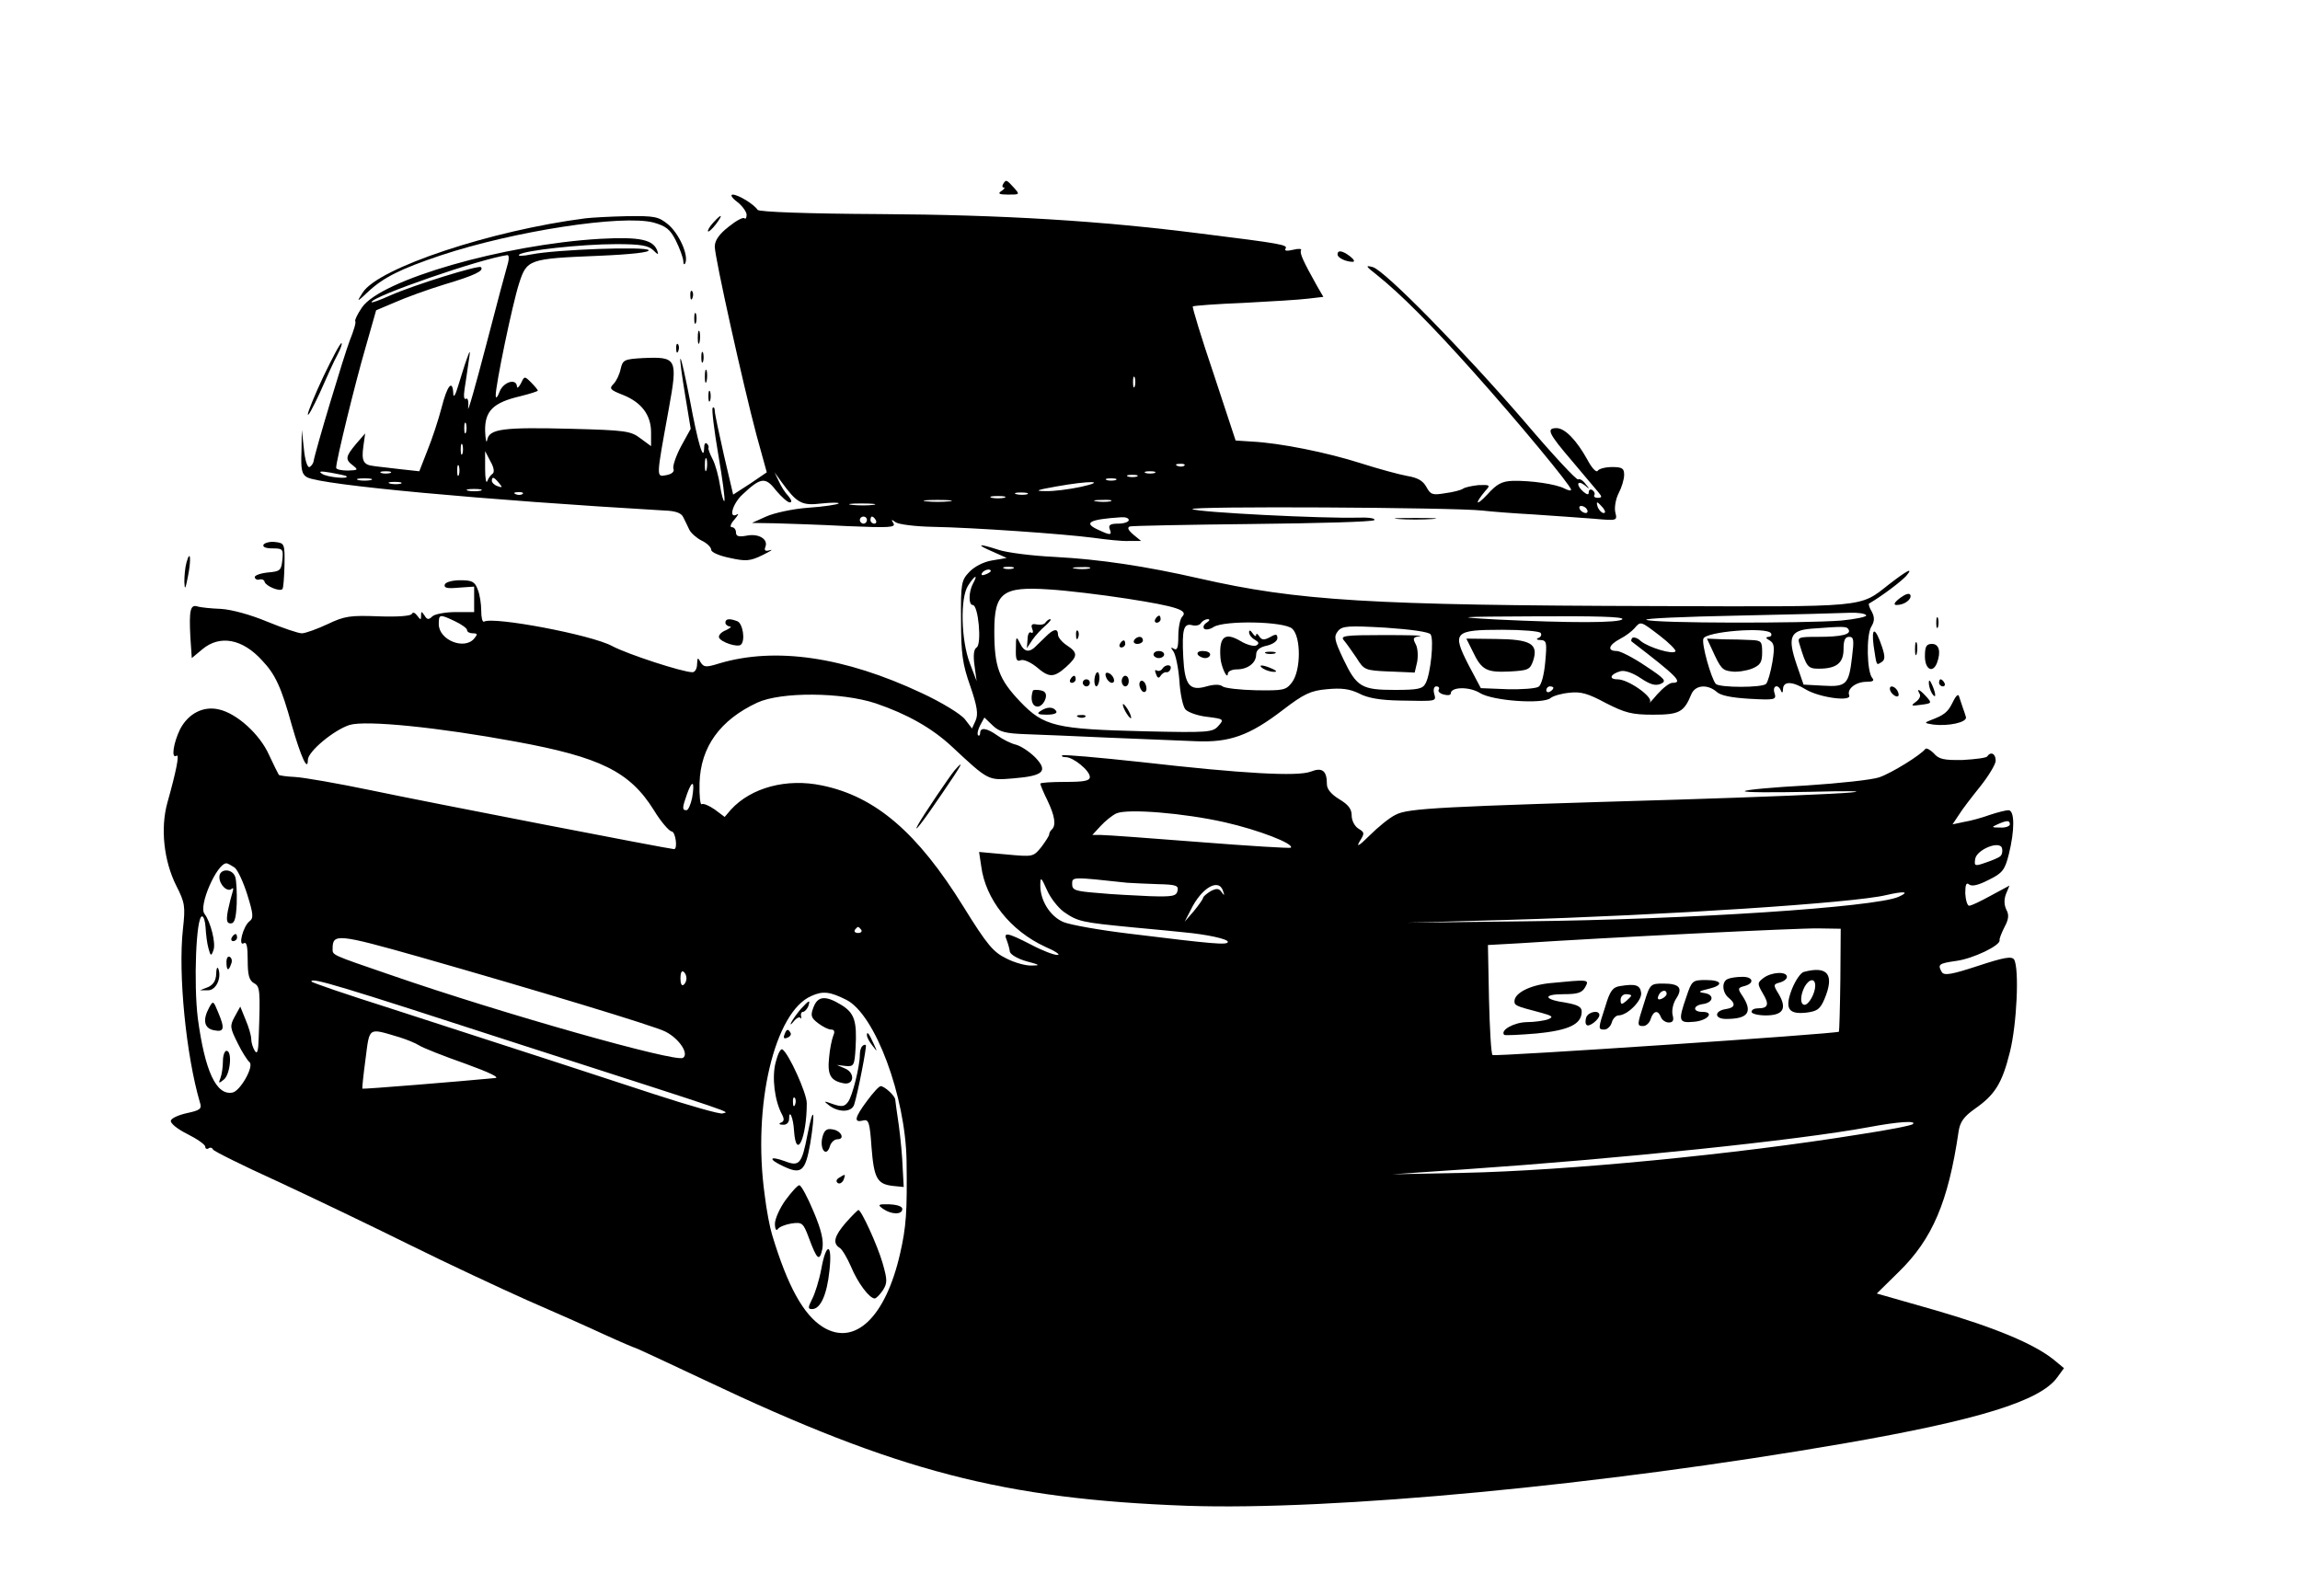 <?xml version="1.0" standalone="no"?>
<!DOCTYPE svg PUBLIC "-//W3C//DTD SVG 20010904//EN"
 "http://www.w3.org/TR/2001/REC-SVG-20010904/DTD/svg10.dtd">
<svg version="1.0" xmlns="http://www.w3.org/2000/svg"
 width="650pt" height="451pt" viewBox="0 0 650 451"
 preserveAspectRatio="xMidYMid meet">

<g transform="translate(0,451) scale(0.1,-0.1)"
fill="#000000" stroke="none">
<path d="M2835 3990 c-3 -5 -3 -10 2 -10 4 0 1 -5 -7 -10 -11 -7 -7 -10 19
-10 33 0 34 0 16 20 -21 23 -22 23 -30 10z"/>
<path d="M2084 3939 c14 -11 26 -28 26 -36 0 -9 -3 -13 -6 -10 -4 4 -24 -7
-45 -24 -27 -21 -39 -39 -39 -56 0 -30 80 -390 118 -533 l29 -105 -47 -32 -48
-31 -26 111 c-14 62 -26 118 -26 126 0 8 -3 12 -6 8 -3 -3 4 -62 16 -132 12
-70 20 -129 17 -131 -2 -3 -8 17 -12 43 -4 26 -13 60 -21 75 -8 15 -13 30 -12
32 2 2 0 8 -4 12 -5 4 -8 -1 -8 -12 -1 -43 -18 15 -40 134 -13 67 -25 121 -27
118 -2 -2 4 -47 13 -101 l16 -97 -27 -49 c-15 -28 -24 -56 -22 -63 4 -9 -4
-16 -20 -19 -29 -5 -29 -11 7 187 26 143 23 148 -72 144 -54 -3 -58 -5 -64
-31 -3 -15 -12 -34 -20 -42 -13 -13 -10 -17 26 -31 53 -21 80 -57 80 -106 l0
-39 -30 22 c-27 21 -44 23 -194 27 -194 5 -233 0 -239 -31 -2 -12 -5 -1 -6 25
-1 56 22 80 99 98 28 7 50 14 50 16 0 2 -9 13 -19 23 -19 19 -19 18 -29 -3 -6
-11 -11 -15 -11 -8 -2 24 -39 12 -49 -15 -6 -16 -11 -21 -11 -11 -1 27 47 258
66 317 22 68 27 70 225 78 94 4 145 10 141 16 -7 11 -260 2 -331 -12 -24 -5
-40 -5 -35 -1 12 12 176 30 275 30 69 0 90 -4 104 -17 13 -13 16 -14 12 -3
-11 33 -49 41 -162 35 -273 -16 -620 -116 -673 -194 -13 -19 -21 -36 -19 -39
3 -2 -4 -26 -15 -53 -17 -44 -99 -317 -103 -344 -1 -5 -6 -12 -11 -15 -6 -3
-13 19 -16 50 l-6 55 -1 -62 c-2 -50 1 -64 16 -72 41 -22 498 -64 1011 -94 30
-1 47 -7 52 -19 5 -10 13 -26 17 -35 5 -10 21 -24 35 -31 15 -7 27 -19 27 -26
0 -7 23 -17 53 -23 45 -10 57 -9 92 8 22 11 32 17 21 14 -13 -4 -17 -1 -13 9
9 22 -19 39 -53 32 -22 -4 -30 -2 -30 9 0 8 -5 15 -12 15 -6 0 -3 10 8 22 10
12 13 18 7 14 -25 -14 -13 30 15 56 52 49 65 51 95 12 16 -19 33 -34 39 -34 7
0 5 7 -4 18 -9 9 -21 28 -27 42 l-12 25 18 -25 c45 -62 58 -70 115 -63 29 3
51 3 48 0 -3 -3 -41 -9 -85 -12 -44 -3 -98 -15 -120 -25 l-40 -18 66 -1 c36
-1 128 -4 204 -8 118 -5 137 -4 130 8 -7 11 -6 12 6 3 8 -6 55 -12 104 -13
115 -2 371 -20 455 -31 36 -5 81 -10 100 -9 l35 0 -22 18 c-15 13 -18 20 -10
23 6 2 163 5 347 7 184 2 339 6 344 11 4 5 -16 8 -45 7 -100 -3 -454 15 -469
24 -15 9 737 5 819 -4 25 -3 90 -8 145 -11 56 -4 132 -9 169 -12 68 -6 68 -6
62 18 -3 13 1 37 9 53 9 17 16 40 16 53 0 18 -5 22 -34 22 -19 0 -38 -5 -41
-11 -4 -5 -17 9 -29 32 -30 54 -63 89 -87 89 -30 0 -23 -15 43 -92 34 -40 67
-80 75 -89 11 -13 11 -16 -2 -16 -8 0 -12 4 -9 8 2 4 0 10 -6 14 -5 3 -10 1
-10 -6 0 -8 -4 -8 -15 1 -21 18 -19 35 3 19 15 -13 16 -12 3 3 -7 10 -17 16
-21 13 -4 -3 -72 70 -151 163 -174 202 -395 427 -429 437 -22 6 -21 3 10 -21
70 -56 155 -142 274 -275 127 -142 276 -322 276 -333 0 -4 -8 -2 -18 3 -24 13
-96 23 -146 22 -32 -1 -46 -9 -73 -39 -33 -35 -36 -26 -5 11 15 16 13 17 -19
16 -19 -2 -38 -6 -44 -10 -5 -4 -28 -10 -51 -13 -36 -6 -41 -4 -53 18 -10 18
-25 26 -55 31 -22 4 -81 20 -131 36 -94 30 -227 57 -307 61 l-46 3 -62 188
c-35 103 -61 189 -59 191 2 2 67 7 144 10 77 4 159 9 182 12 l43 5 -18 31
c-38 68 -50 93 -45 101 3 4 -8 5 -23 1 -17 -4 -25 -3 -21 3 7 11 -7 14 -240
43 -283 36 -558 53 -907 55 -201 1 -341 6 -345 12 -10 16 -55 43 -70 43 -8 0
-3 -9 13 -21z m-648 -171 c-4 -13 -32 -117 -62 -233 -30 -115 -53 -196 -51
-178 2 19 -1 29 -6 26 -6 -4 -7 8 -4 28 3 19 8 52 11 74 6 38 5 38 -5 10 -6
-16 -16 -50 -24 -75 -8 -28 -14 -36 -14 -22 -2 41 -17 23 -33 -40 -9 -35 -27
-89 -40 -121 l-23 -59 -55 6 c-30 4 -64 7 -75 9 -28 3 -34 15 -28 56 l5 36
-26 -30 c-30 -36 -31 -44 -8 -61 15 -12 14 -13 -15 -14 -18 0 -33 3 -33 8 0
20 54 240 82 336 l31 109 52 22 c29 13 92 36 141 51 87 26 113 39 103 49 -7 6
-188 -50 -256 -80 -29 -13 -53 -22 -53 -19 0 16 309 123 384 133 4 0 5 -9 2
-21z m1771 -350 c-3 -7 -5 -2 -5 12 0 14 2 19 5 13 2 -7 2 -19 0 -25z m-1890
-130 c-3 -7 -5 -2 -5 12 0 14 2 19 5 13 2 -7 2 -19 0 -25z m-10 -60 c-3 -7 -5
-2 -5 12 0 14 2 19 5 13 2 -7 2 -19 0 -25z m85 -57 c-5 -3 -12 -13 -15 -21 -3
-8 -6 8 -6 35 l0 50 15 -29 c10 -17 12 -31 6 -35z m605 12 c-3 -10 -5 -4 -5
12 0 17 2 24 5 18 2 -7 2 -21 0 -30z m-700 -15 c-3 -7 -5 -2 -5 12 0 14 2 19
5 13 2 -7 2 -19 0 -25z m2050 26 c-3 -3 -12 -4 -19 -1 -8 3 -5 6 6 6 11 1 17
-2 13 -5z m-2368 -30 c10 -9 -56 -3 -69 7 -11 7 -4 8 25 3 22 -4 42 -8 44 -10z
m124 9 c-7 -2 -19 -2 -25 0 -7 3 -2 5 12 5 14 0 19 -2 13 -5z m2160 0 c-7 -2
-19 -2 -25 0 -7 3 -2 5 12 5 14 0 19 -2 13 -5z m-50 -10 c-7 -2 -19 -2 -25 0
-7 3 -2 5 12 5 14 0 19 -2 13 -5z m-2165 -10 c-10 -2 -26 -2 -35 0 -10 3 -2 5
17 5 19 0 27 -2 18 -5z m362 -8 c11 -13 10 -14 -4 -9 -9 3 -16 10 -16 15 0 13
6 11 20 -6z m1743 8 c-7 -2 -19 -2 -25 0 -7 3 -2 5 12 5 14 0 19 -2 13 -5z
m-2020 -10 c-7 -2 -21 -2 -30 0 -10 3 -4 5 12 5 17 0 24 -2 18 -5z m1922 -9
c-33 -7 -78 -13 -100 -12 -32 0 -27 3 30 13 95 17 146 16 70 -1z m-1697 -11
c-10 -2 -26 -2 -35 0 -10 3 -2 5 17 5 19 0 27 -2 18 -5z m119 -9 c-3 -3 -12
-4 -19 -1 -8 3 -5 6 6 6 11 1 17 -2 13 -5z m1426 -1 c-7 -2 -21 -2 -30 0 -10
3 -4 5 12 5 17 0 24 -2 18 -5z m-65 -10 c-10 -2 -26 -2 -35 0 -10 3 -2 5 17 5
19 0 27 -2 18 -5z m-155 -10 c-18 -2 -48 -2 -65 0 -18 2 -4 4 32 4 36 0 50 -2
33 -4z m455 0 c-10 -2 -28 -2 -40 0 -13 2 -5 4 17 4 22 1 32 -1 23 -4z m-670
-10 c-15 -2 -42 -2 -60 0 -18 2 -6 4 27 4 33 0 48 -2 33 -4z m2062 -8 c7 -9 8
-15 2 -15 -5 0 -12 7 -16 15 -3 8 -4 15 -2 15 2 0 9 -7 16 -15z m-45 -5 c3 -5
2 -10 -4 -10 -5 0 -13 5 -16 10 -3 6 -2 10 4 10 5 0 13 -4 16 -10z m-2035 -30
c0 -5 -4 -10 -10 -10 -5 0 -10 5 -10 10 0 6 5 10 10 10 6 0 10 -4 10 -10z m25
0 c3 -5 1 -10 -4 -10 -6 0 -11 5 -11 10 0 6 2 10 4 10 3 0 8 -4 11 -10z m715
0 c0 -5 -13 -10 -30 -10 -22 0 -28 -4 -24 -15 7 -18 3 -19 -31 -3 -45 20 -28
30 63 36 12 1 22 -2 22 -8z"/>
<path d="M1655 3893 c-266 -34 -586 -140 -630 -210 -18 -28 -17 -28 16 3 43
40 91 64 204 102 207 69 514 116 602 93 35 -10 47 -19 63 -51 11 -22 20 -47
21 -57 0 -10 3 -13 6 -6 9 23 -18 82 -48 108 -28 23 -38 25 -117 24 -48 -1
-100 -4 -117 -6z"/>
<path d="M2015 3880 c-10 -11 -16 -22 -14 -24 2 -2 12 7 22 20 22 29 17 32 -8
4z"/>
<path d="M3780 3791 c0 -10 24 -21 43 -21 7 0 3 7 -7 15 -22 17 -36 19 -36 6z"/>
<path d="M1951 3674 c0 -11 3 -14 6 -6 3 7 2 16 -1 19 -3 4 -6 -2 -5 -13z"/>
<path d="M1962 3610 c0 -14 2 -19 5 -12 2 6 2 18 0 25 -3 6 -5 1 -5 -13z"/>
<path d="M1972 3555 c0 -16 2 -22 5 -12 2 9 2 23 0 30 -3 6 -5 -1 -5 -18z"/>
<path d="M914 3446 c-24 -51 -44 -100 -44 -107 0 -8 15 20 34 61 18 41 40 90
50 108 9 17 14 32 11 32 -4 0 -26 -42 -51 -94z"/>
<path d="M1911 3524 c0 -11 3 -14 6 -6 3 7 2 16 -1 19 -3 4 -6 -2 -5 -13z"/>
<path d="M1982 3500 c0 -14 2 -19 5 -12 2 6 2 18 0 25 -3 6 -5 1 -5 -13z"/>
<path d="M1992 3445 c0 -16 2 -22 5 -12 2 9 2 23 0 30 -3 6 -5 -1 -5 -18z"/>
<path d="M2002 3390 c0 -14 2 -19 5 -12 2 6 2 18 0 25 -3 6 -5 1 -5 -13z"/>
<path d="M3953 3043 c26 -2 68 -2 95 0 26 2 4 3 -48 3 -52 0 -74 -1 -47 -3z"/>
<path d="M745 2971 c-4 -7 6 -11 25 -11 29 0 31 -2 28 -32 -3 -30 -6 -33 -40
-36 -21 -2 -38 -8 -38 -13 0 -5 6 -9 13 -7 7 2 14 -1 15 -7 4 -12 43 -28 50
-20 3 2 5 33 6 67 1 61 0 63 -26 66 -14 2 -29 -2 -33 -7z"/>
<path d="M2805 2951 l40 -18 -41 -7 c-25 -4 -51 -18 -65 -33 -22 -23 -24 -32
-23 -136 0 -94 4 -124 26 -186 20 -58 23 -80 15 -98 l-10 -22 -20 26 c-12 15
-66 48 -122 74 -219 103 -414 131 -572 84 -38 -12 -44 -11 -53 3 -8 15 -9 14
-10 -5 0 -13 -6 -23 -13 -23 -28 0 -184 51 -227 74 -59 32 -336 84 -362 69 -5
-2 -8 12 -8 31 0 19 -4 46 -10 60 -8 22 -16 26 -49 26 -22 0 -41 -5 -44 -12
-3 -10 7 -12 39 -9 l44 3 0 -36 0 -36 -53 0 c-29 0 -59 -6 -65 -12 -10 -10
-15 -10 -22 2 -9 13 -10 13 -10 0 0 -13 -1 -13 -11 0 -6 8 -12 11 -15 5 -2 -6
-40 -9 -94 -7 -80 3 -96 1 -144 -22 -30 -14 -63 -26 -73 -26 -10 0 -54 15 -98
33 -48 20 -100 34 -130 36 -27 1 -58 4 -67 7 -20 6 -24 -10 -20 -87 l4 -59 30
25 c49 41 113 30 169 -32 37 -39 54 -75 84 -184 26 -90 45 -131 45 -97 0 24
74 85 118 99 47 14 252 -7 469 -47 240 -44 323 -85 391 -194 20 -33 43 -59 50
-60 11 0 18 -50 7 -50 -12 0 -698 133 -855 166 -96 20 -194 37 -217 38 -23 1
-43 4 -45 6 -2 3 -15 29 -28 57 -26 58 -91 117 -142 128 -44 10 -86 -12 -109
-56 -19 -39 -26 -85 -10 -75 9 6 -1 -44 -26 -133 -20 -72 -10 -164 25 -234 25
-49 26 -59 19 -123 -14 -127 9 -357 48 -490 6 -18 1 -22 -36 -30 -23 -5 -44
-14 -46 -21 -3 -7 18 -24 46 -38 28 -14 51 -30 51 -36 0 -5 4 -8 9 -5 5 4 11
2 13 -3 1 -4 83 -45 180 -89 97 -45 266 -126 375 -180 109 -54 259 -124 333
-157 74 -32 173 -76 218 -97 46 -21 86 -38 88 -38 2 0 90 -41 196 -91 544
-258 845 -336 1363 -355 412 -14 1172 58 1855 176 380 66 556 120 604 187 l19
26 -29 24 c-56 45 -167 91 -332 139 l-168 48 63 62 c94 92 139 197 168 395 4
28 15 43 46 65 56 39 77 71 99 160 20 79 27 237 12 262 -7 10 -29 6 -102 -18
-73 -24 -95 -28 -102 -18 -13 22 -9 25 40 32 47 6 127 44 123 59 -1 4 6 21 14
37 12 22 13 35 5 49 -6 13 -7 28 -1 44 l10 24 -52 -28 c-29 -16 -56 -29 -62
-29 -5 0 -10 16 -11 35 0 25 3 32 11 25 8 -6 26 -2 55 13 39 19 46 28 57 72
17 68 17 125 -1 125 -7 0 -31 -6 -52 -13 -22 -8 -54 -17 -73 -20 l-33 -7 18
27 c9 15 37 51 61 81 23 29 43 62 43 72 0 20 -14 27 -24 12 -2 -4 -33 -8 -69
-10 -53 -1 -68 2 -82 19 -10 10 -21 16 -24 12 -13 -17 -95 -68 -130 -80 -20
-7 -112 -17 -205 -23 -93 -5 -171 -12 -175 -16 -3 -4 80 -4 184 -2 112 3 159
2 115 -2 -41 -4 -259 -13 -485 -20 -674 -20 -766 -24 -801 -43 -17 -8 -50 -35
-74 -59 -28 -28 -38 -34 -28 -17 15 24 15 26 -3 37 -11 7 -19 23 -19 37 0 19
-10 31 -35 46 -23 14 -35 29 -35 42 0 39 -13 49 -46 36 -37 -14 -189 -6 -478
27 -121 13 -221 22 -224 19 -3 -3 2 -5 10 -5 21 0 68 -38 68 -56 0 -11 -16
-14 -70 -14 -38 0 -70 -2 -70 -5 0 -3 9 -25 20 -47 21 -44 25 -70 13 -82 -5
-4 -8 -11 -8 -15 0 -3 -10 -19 -22 -35 -23 -28 -23 -28 -99 -21 l-77 7 6 -40
c12 -94 83 -183 181 -228 28 -12 44 -23 35 -23 -9 -1 -43 12 -75 29 -68 35
-79 36 -69 13 4 -10 8 -25 9 -33 2 -8 22 -20 47 -27 38 -10 40 -12 15 -12 -16
-1 -49 8 -72 20 -37 18 -54 38 -121 146 -130 210 -249 312 -400 343 -100 21
-200 -6 -257 -68 l-18 -21 -28 21 c-16 11 -32 18 -37 15 -4 -3 -7 24 -6 60 3
102 58 178 163 227 67 31 238 30 335 -2 88 -30 158 -69 215 -122 104 -97 102
-96 174 -90 85 7 99 20 62 59 -16 16 -40 32 -54 36 -14 3 -38 15 -53 26 -31
22 -49 24 -49 7 0 -6 -3 -9 -6 -6 -3 4 0 16 6 28 l12 22 24 -23 c19 -18 37
-22 91 -24 38 -1 145 -6 238 -10 94 -4 204 -8 245 -10 95 -4 151 16 245 88 60
46 79 55 125 59 41 4 64 1 91 -12 24 -13 60 -19 115 -20 107 -2 103 -3 97 20
-3 12 0 20 6 20 7 0 10 -4 7 -9 -3 -5 3 -11 14 -14 11 -3 20 -2 20 3 0 19 53
20 83 1 36 -22 177 -32 199 -14 7 6 31 13 53 15 32 4 53 -2 103 -29 55 -28 74
-33 134 -33 74 0 87 7 108 58 11 26 45 29 71 7 11 -11 43 -17 93 -20 72 -4 77
-3 71 16 -7 21 10 27 18 7 3 -8 6 -6 6 5 1 22 26 22 65 -2 39 -23 130 -35 122
-16 -7 18 19 38 49 38 18 0 23 3 16 11 -15 18 -17 119 -3 144 10 16 10 27 2
43 -7 11 -10 22 -8 23 39 23 90 62 105 78 22 26 4 17 -49 -24 -84 -66 -57 -63
-658 -61 -807 2 -1014 15 -1290 78 -154 35 -280 54 -410 61 -63 3 -134 12
-158 20 -58 19 -66 16 -17 -5z m58 -48 c-7 -2 -19 -2 -25 0 -7 3 -2 5 12 5 14
0 19 -2 13 -5z m215 0 c-10 -2 -28 -2 -40 0 -13 2 -5 4 17 4 22 1 32 -1 23 -4z
m-278 -7 c0 -2 -7 -7 -16 -10 -8 -3 -12 -2 -9 4 6 10 25 14 25 6z m-50 -35
c-13 -24 -13 -61 -1 -61 16 0 26 -111 11 -120 -8 -5 -10 -22 -6 -51 l6 -44
-19 50 c-25 65 -28 185 -5 220 19 30 29 33 14 6z m435 -43 c141 -22 174 -33
156 -51 -6 -6 -11 -31 -11 -55 0 -32 -3 -41 -12 -36 -10 6 -10 4 -2 -7 6 -8
14 -44 17 -82 2 -37 10 -74 17 -82 7 -8 34 -18 61 -21 48 -6 49 -7 32 -26 -16
-18 -29 -19 -207 -15 -253 6 -286 14 -353 84 -60 63 -73 98 -73 199 0 109 23
127 155 118 50 -3 149 -15 220 -26z m2089 -47 c3 -4 -29 -11 -71 -15 -105 -8
-527 -8 -550 2 -10 4 106 9 257 12 151 3 294 7 317 8 23 1 44 -2 47 -7z
m-3988 -17 c19 -9 34 -20 34 -25 0 -5 7 -9 16 -9 14 0 14 -3 4 -15 -28 -33
-100 -4 -100 41 0 28 2 29 46 8z m3299 6 c-7 -11 -148 -11 -355 -1 -125 7
-117 8 113 9 163 1 246 -1 242 -8z m-1175 -10 c-8 -5 -11 -12 -7 -17 4 -4 17
-2 27 5 31 19 199 16 222 -5 25 -23 25 -118 -1 -152 -17 -22 -24 -23 -101 -22
-46 1 -89 6 -95 11 -7 6 -24 6 -45 0 -48 -14 -62 3 -66 82 -4 79 1 97 25 91
10 -3 22 0 25 6 4 6 13 11 19 11 7 0 6 -4 -3 -10z m1281 -37 c26 -20 46 -40
44 -44 -7 -10 -76 11 -98 29 -9 9 -20 12 -24 9 -3 -4 -4 -8 -2 -10 129 -99
147 -117 115 -117 -8 0 -27 -15 -43 -33 -15 -18 -25 -28 -20 -21 9 14 -61 64
-92 64 -26 0 -20 15 9 23 12 3 35 -5 57 -20 27 -18 41 -22 56 -16 18 8 13 14
-43 51 -34 23 -71 42 -81 42 -28 0 -23 17 9 34 16 8 34 22 41 30 18 21 17 21
72 -21z m-648 4 c10 -15 0 -112 -14 -138 -8 -16 -21 -19 -87 -19 -94 0 -108 8
-146 88 -25 53 -27 63 -15 78 12 15 28 16 134 10 73 -5 123 -12 128 -19z
m1181 14 c9 -14 -20 -21 -85 -21 -58 0 -60 -1 -53 -22 19 -63 23 -68 54 -68
50 0 70 16 70 55 0 25 4 35 16 35 13 0 14 -9 8 -57 -9 -78 -16 -85 -82 -81
l-55 3 -19 55 c-27 79 -19 98 40 103 93 7 101 7 106 -2z m-870 -10 c4 -5 0
-12 -6 -14 -8 -3 -5 -6 6 -6 17 -1 18 -7 13 -62 -3 -35 -11 -66 -19 -70 -7 -5
-47 -8 -88 -7 l-75 3 -35 66 c-47 92 -41 99 96 99 56 0 105 -4 108 -9z m651
-1 c3 -5 0 -10 -7 -10 -9 -1 -8 -4 3 -10 13 -8 15 -18 8 -61 -5 -29 -13 -57
-18 -62 -11 -11 -131 -11 -142 0 -13 15 -41 114 -35 128 7 20 179 34 191 15z
m-615 -154 c0 -3 -4 -8 -10 -11 -5 -3 -10 -1 -10 4 0 6 5 11 10 11 6 0 10 -2
10 -4z m-2434 -311 c-4 -19 -11 -35 -16 -35 -13 0 -12 7 2 47 15 41 22 35 14
-12z m1505 -69 c97 -22 197 -61 187 -72 -3 -2 -119 5 -258 16 -139 11 -264 20
-278 20 l-25 0 24 26 c13 14 33 30 44 35 32 14 191 1 306 -25z m2219 -6 c0 -5
-12 -10 -27 -9 -25 0 -26 1 -8 9 27 12 35 12 35 0z m-27 -90 c-4 -4 -23 -12
-41 -18 -31 -11 -33 -10 -30 10 4 27 71 54 76 30 2 -8 0 -18 -5 -22z m-4990
-32 c9 -7 25 -42 36 -77 17 -55 18 -66 6 -75 -18 -14 -33 -72 -16 -62 8 5 11
-9 11 -48 0 -42 4 -57 18 -65 17 -9 18 -20 13 -156 -1 -36 -4 -46 -11 -35 -5
8 -10 23 -10 33 0 10 -7 34 -16 55 l-15 37 -16 -29 c-14 -26 -13 -31 9 -75 12
-25 28 -49 33 -53 14 -11 -26 -82 -48 -86 -46 -9 -78 61 -98 210 -12 98 -5
288 12 288 5 0 9 -15 10 -32 1 -18 4 -44 8 -58 6 -23 8 -23 14 -6 8 19 -8 81
-25 103 -18 22 35 143 62 143 3 0 14 -6 23 -12z m2343 -125 c40 -28 51 -30
194 -44 69 -6 134 -13 145 -14 66 -6 125 -19 125 -27 0 -10 -42 -6 -278 23
-84 10 -168 25 -187 33 -37 16 -65 60 -65 103 0 26 2 25 19 -13 10 -23 32 -50
47 -61z m179 82 c17 -1 56 -3 88 -4 50 -1 58 -4 55 -18 -3 -16 -14 -18 -78
-16 -41 2 -108 5 -147 9 -64 5 -73 8 -73 25 0 21 -2 21 155 4z m272 -25 c4
-12 3 -12 -5 -1 -7 10 -14 11 -31 2 -11 -7 -21 -15 -21 -19 -1 -4 -12 -20 -26
-37 l-26 -30 17 33 c31 64 81 92 92 52z m1908 -15 c-67 -29 -590 -64 -1055
-69 l-335 -4 285 8 c445 13 979 48 1070 70 52 12 69 10 35 -5z m-2931 -93 c3
-5 -1 -9 -9 -9 -8 0 -12 4 -9 9 3 4 7 8 9 8 2 0 6 -4 9 -8z m2767 -142 c-1
-79 -3 -145 -4 -146 -6 -6 -973 -71 -979 -66 -4 4 -8 75 -10 159 l-3 152 90 5
c240 16 787 43 844 42 l63 -1 -1 -145z m-4014 65 c326 -93 664 -195 694 -211
39 -20 67 -63 49 -74 -21 -13 -507 124 -825 234 -172 59 -165 56 -165 75 0 43
14 42 247 -24z m753 -60 c0 -8 -4 -16 -9 -19 -5 -3 -8 5 -8 19 0 14 3 22 8 19
5 -3 9 -11 9 -19z m-473 -186 c646 -208 592 -190 575 -196 -6 -3 -94 22 -195
55 -179 59 -303 99 -744 242 -123 39 -223 73 -223 76 0 12 73 -10 587 -177z
m925 125 c81 -41 167 -272 170 -455 2 -145 -1 -186 -18 -261 -41 -181 -128
-264 -218 -209 -55 34 -100 115 -144 261 -6 19 -16 70 -21 113 -35 253 28 517
132 562 33 15 53 12 99 -11z m-1262 -106 c19 -6 44 -16 55 -23 11 -7 69 -30
129 -51 69 -25 100 -40 85 -41 -93 -9 -374 -32 -375 -30 -1 1 3 39 9 84 12 92
6 88 97 61z m4276 -245 c-3 -4 -70 -17 -149 -29 -352 -57 -832 -103 -1122
-109 l-200 -4 205 14 c437 30 940 82 1140 119 85 16 137 19 126 9z"/>
<path d="M3265 2760 c-3 -5 -1 -10 4 -10 6 0 11 5 11 10 0 6 -2 10 -4 10 -3 0
-8 -4 -11 -10z"/>
<path d="M2955 2751 c-3 -6 -14 -8 -25 -6 -14 3 -17 -1 -13 -12 4 -9 2 -14 -3
-11 -5 4 -10 -5 -10 -19 l-2 -25 16 24 c9 13 26 31 37 40 11 10 17 17 13 18
-4 0 -9 -4 -13 -9z"/>
<path d="M2962 2717 c-7 -7 -21 -20 -30 -29 -22 -24 -37 -23 -50 5 -10 20 -11
18 -11 -17 -1 -30 2 -37 14 -32 8 3 28 -6 44 -19 36 -31 49 -31 84 0 33 30 34
40 2 61 -14 9 -25 23 -25 30 0 17 -10 17 -28 1z"/>
<path d="M3041 2714 c0 -11 3 -14 6 -6 3 7 2 16 -1 19 -3 4 -6 -2 -5 -13z"/>
<path d="M3205 2700 c-3 -5 1 -10 9 -10 9 0 16 5 16 10 0 6 -4 10 -9 10 -6 0
-13 -4 -16 -10z"/>
<path d="M3165 2690 c-3 -5 -1 -10 4 -10 6 0 11 5 11 10 0 6 -2 10 -4 10 -3 0
-8 -4 -11 -10z"/>
<path d="M3260 2660 c0 -5 7 -10 15 -10 8 0 15 5 15 10 0 6 -7 10 -15 10 -8 0
-15 -4 -15 -10z"/>
<path d="M3285 2620 c-4 -6 -11 -8 -16 -5 -5 3 -6 -1 -2 -10 4 -12 8 -13 13
-5 4 6 11 11 16 10 5 -1 10 3 12 9 5 14 -15 14 -23 1z"/>
<path d="M3093 2590 c-1 -11 2 -20 5 -20 4 0 8 9 9 20 1 11 -2 20 -5 20 -4 0
-8 -9 -9 -20z"/>
<path d="M3126 2596 c3 -9 11 -16 16 -16 13 0 5 23 -10 28 -7 2 -10 -2 -6 -12z"/>
<path d="M3025 2590 c-3 -5 -1 -10 4 -10 6 0 11 5 11 10 0 6 -2 10 -4 10 -3 0
-8 -4 -11 -10z"/>
<path d="M3170 2585 c0 -8 5 -15 10 -15 6 0 10 7 10 15 0 8 -4 15 -10 15 -5 0
-10 -7 -10 -15z"/>
<path d="M3060 2580 c0 -5 5 -10 10 -10 6 0 10 5 10 10 0 6 -4 10 -10 10 -5 0
-10 -4 -10 -10z"/>
<path d="M3220 2576 c0 -8 5 -18 10 -21 6 -3 10 1 10 9 0 8 -4 18 -10 21 -5 3
-10 -1 -10 -9z"/>
<path d="M2919 2558 c-8 -24 -2 -44 12 -45 16 -2 33 30 21 41 -5 6 -31 8 -33
4z"/>
<path d="M3180 2500 c6 -11 13 -20 16 -20 2 0 0 9 -6 20 -6 11 -13 20 -16 20
-2 0 0 -9 6 -20z"/>
<path d="M2940 2500 c-11 -7 -7 -10 18 -10 20 0 31 4 27 10 -8 13 -26 13 -45
0z"/>
<path d="M3048 2483 c7 -3 16 -2 19 1 4 3 -2 6 -13 5 -11 0 -14 -3 -6 -6z"/>
<path d="M3530 2723 c0 -7 7 -16 16 -21 12 -7 13 -11 5 -16 -6 -4 -27 1 -45
12 -44 26 -61 13 -57 -46 1 -24 20 -66 21 -46 0 6 11 12 25 12 31 0 55 18 55
42 0 12 10 21 30 25 17 4 30 13 30 21 0 12 -4 13 -21 3 -17 -9 -23 -8 -30 2
-5 8 -9 10 -9 4 0 -5 -5 -3 -10 5 -6 9 -10 10 -10 3z"/>
<path d="M3385 2660 c3 -5 13 -10 21 -10 8 0 14 5 14 10 0 6 -9 10 -21 10 -11
0 -17 -4 -14 -10z"/>
<path d="M3578 2663 c6 -2 18 -2 25 0 6 3 1 5 -13 5 -14 0 -19 -2 -12 -5z"/>
<path d="M3570 2620 c8 -5 22 -9 30 -9 10 0 8 3 -5 9 -27 12 -43 12 -25 0z"/>
<path d="M3798 2700 c7 -8 23 -31 36 -50 21 -34 24 -35 93 -38 l71 -3 7 30 c3
16 2 39 -4 50 -9 17 -8 20 12 23 12 2 -34 3 -103 3 -110 0 -123 -2 -112 -15z"/>
<path d="M4162 2669 c25 -53 39 -60 104 -57 53 3 58 5 67 31 15 47 -7 60 -105
61 l-84 1 18 -36z"/>
<path d="M4838 2675 c25 -55 29 -60 57 -63 15 -2 40 2 56 8 24 10 29 18 29 46
0 31 -2 34 -32 35 -18 1 -53 2 -78 2 l-46 2 14 -30z"/>
<path d="M620 2031 c0 -22 23 -44 35 -33 5 4 5 -1 2 -10 -3 -9 -9 -33 -13 -52
-5 -28 -3 -36 8 -36 11 0 15 14 17 56 1 31 -1 65 -4 75 -8 25 -45 25 -45 0z"/>
<path d="M655 1860 c-3 -5 -1 -10 4 -10 6 0 11 5 11 10 0 6 -2 10 -4 10 -3 0
-8 -4 -11 -10z"/>
<path d="M640 1791 c0 -25 6 -27 13 -6 4 8 2 17 -3 20 -6 4 -10 -3 -10 -14z"/>
<path d="M611 1757 c-1 -19 -8 -30 -23 -37 l-23 -9 22 0 c23 -1 40 34 30 61
-3 7 -6 0 -6 -15z"/>
<path d="M591 1662 c-19 -35 -14 -59 14 -64 29 -6 31 5 11 52 -13 32 -14 32
-25 12z"/>
<path d="M630 1511 c0 -16 -3 -38 -7 -48 -6 -16 -5 -16 10 -4 18 15 24 81 7
81 -5 0 -10 -13 -10 -29z"/>
<path d="M5098 1763 c-9 -2 -24 -24 -34 -49 -21 -55 -10 -72 42 -66 30 4 38
10 50 38 29 69 10 95 -58 77z m32 -39 c0 -21 -18 -54 -30 -54 -13 0 -13 26 0
51 13 23 30 25 30 3z"/>
<path d="M4984 1746 c-18 -14 -18 -16 -2 -44 19 -31 15 -42 -14 -42 -10 0 -18
-4 -18 -10 0 -5 18 -10 40 -10 49 0 61 19 37 60 -16 26 -16 28 3 33 11 3 20
10 20 16 0 16 -43 14 -66 -3z"/>
<path d="M4883 1743 c-18 -7 -16 -38 2 -53 21 -17 19 -28 -7 -32 -34 -5 -34
-28 0 -28 62 0 76 19 47 64 -15 22 -14 24 5 29 30 8 24 27 -7 26 -16 0 -34 -3
-40 -6z"/>
<path d="M4378 1731 c-55 -6 -98 -28 -98 -51 0 -12 5 -14 70 -31 37 -10 42
-13 25 -20 -11 -4 -39 -8 -61 -8 -36 -1 -75 -23 -63 -36 3 -2 44 0 92 4 91 9
127 26 127 62 0 13 -11 19 -45 25 -63 9 -66 24 -6 24 40 0 52 4 61 20 12 22
11 22 -102 11z"/>
<path d="M4766 1693 c-24 -69 -22 -75 21 -71 39 3 60 28 24 28 -28 0 -27 18 1
22 30 4 34 26 6 31 -20 3 -19 5 10 12 44 10 40 25 -7 25 -38 0 -40 -2 -55 -47z"/>
<path d="M4579 1723 c-21 -3 -29 -13 -42 -57 -21 -64 -21 -66 -3 -66 8 0 18 9
21 20 3 11 12 20 19 20 25 0 67 42 64 64 -3 22 -16 26 -59 19z m31 -27 c0 -2
-7 -9 -15 -16 -12 -10 -15 -10 -15 4 0 9 7 16 15 16 8 0 15 -2 15 -4z"/>
<path d="M4647 1677 c-21 -65 -21 -67 -3 -67 8 0 18 9 21 20 8 24 21 26 29 5
3 -8 13 -15 22 -15 12 0 15 6 11 21 -3 12 1 32 9 45 21 31 11 44 -35 44 -36 0
-38 -1 -54 -53z m63 24 c0 -5 -7 -11 -14 -14 -10 -4 -13 -1 -9 9 6 15 23 19
23 5z"/>
<path d="M4483 1635 c-3 -9 -3 -19 1 -22 7 -7 36 16 36 28 0 15 -30 10 -37 -6z"/>
<path d="M2299 1663 c-9 -23 -7 -30 13 -45 13 -10 29 -18 37 -18 9 0 11 -6 6
-17 -4 -10 -10 -38 -12 -63 -5 -48 4 -65 42 -72 29 -5 32 30 3 42 l-23 10 25
-3 c23 -2 25 1 28 52 4 75 -3 98 -41 121 -44 27 -66 25 -78 -7z"/>
<path d="M2263 1658 c-11 -13 -23 -30 -27 -38 -4 -8 -1 -7 7 3 8 10 17 14 19
10 3 -4 3 -2 2 5 -2 6 1 12 5 12 5 0 11 7 15 15 7 21 3 19 -21 -7z"/>
<path d="M2217 1586 c-4 -10 -1 -13 8 -9 8 3 12 9 9 14 -7 12 -11 11 -17 -5z"/>
<path d="M2450 1584 c0 -6 7 -19 16 -30 14 -18 14 -18 3 6 -14 31 -19 36 -19
24z"/>
<path d="M2437 1553 c-4 -3 -7 -14 -7 -24 0 -33 -21 -117 -33 -133 -10 -14
-18 -15 -42 -7 -28 10 -29 10 -11 -4 27 -20 63 -19 70 3 11 35 36 165 33 168
-2 2 -7 1 -10 -3z"/>
<path d="M2192 1507 c-11 -42 -3 -108 18 -147 7 -13 6 -20 -3 -23 -7 -3 -5 -6
6 -6 9 -1 17 6 17 16 0 31 12 4 14 -33 6 -86 36 -20 36 78 0 28 -51 141 -69
152 -5 3 -13 -13 -19 -37z m55 -119 c-3 -8 -6 -5 -6 6 -1 11 2 17 5 13 3 -3 4
-12 1 -19z"/>
<path d="M2450 1398 c-35 -47 -38 -62 -11 -55 16 4 19 -4 24 -76 7 -88 16
-104 61 -109 l30 -3 -3 55 c-1 30 -6 84 -11 120 -5 36 -10 68 -10 72 0 10 -30
38 -41 38 -5 0 -22 -19 -39 -42z"/>
<path d="M2282 1303 c-16 -83 -23 -91 -64 -75 -44 16 -48 6 -5 -14 52 -25 63
-15 77 65 15 92 9 112 -8 24z"/>
<path d="M2324 1295 c-8 -33 11 -57 21 -26 3 12 13 21 22 21 22 0 10 25 -15
28 -16 3 -23 -3 -28 -23z"/>
<path d="M2371 1181 c-8 -5 -9 -11 -3 -15 5 -3 12 1 16 9 6 17 6 18 -13 6z"/>
<path d="M2220 1118 c-16 -22 -30 -53 -30 -67 0 -15 4 -21 8 -15 4 6 21 13 39
16 30 4 33 2 49 -41 23 -62 30 -68 38 -31 4 23 -2 52 -25 106 -17 41 -35 74
-40 74 -5 0 -22 -19 -39 -42z"/>
<path d="M2496 1093 c23 -16 54 -17 54 0 0 7 -14 12 -36 13 -33 1 -35 -1 -18
-13z"/>
<path d="M2391 1055 c-33 -38 -39 -59 -18 -72 7 -4 21 -28 32 -53 19 -46 52
-90 67 -90 4 0 14 10 23 23 13 21 13 29 -1 78 -15 51 -60 149 -68 149 -2 0
-18 -16 -35 -35z"/>
<path d="M2321 923 c-6 -32 -18 -70 -26 -85 -12 -24 -12 -28 0 -28 24 0 42 41
49 108 9 79 -9 83 -23 5z"/>
<path d="M527 2920 c-4 -14 -6 -38 -6 -55 1 -24 3 -21 10 15 10 49 7 80 -4 40z"/>
<path d="M5370 2820 c-17 -13 -20 -20 -10 -20 22 0 43 16 39 28 -3 7 -14 3
-29 -8z"/>
<path d="M5472 2750 c0 -14 2 -19 5 -12 2 6 2 18 0 25 -3 6 -5 1 -5 -13z"/>
<path d="M2050 2750 c0 -5 6 -10 13 -11 6 0 1 -4 -11 -10 -13 -5 -22 -14 -20
-21 5 -13 53 -29 62 -20 13 12 5 60 -10 66 -23 9 -34 7 -34 -4z"/>
<path d="M5295 2685 c9 -59 7 -56 23 -46 9 6 10 15 1 42 -19 57 -31 59 -24 4z"/>
<path d="M5412 2675 c0 -16 2 -22 5 -12 2 9 2 23 0 30 -3 6 -5 -1 -5 -18z"/>
<path d="M5440 2655 c0 -37 22 -49 34 -19 12 32 6 54 -14 54 -16 0 -20 -7 -20
-35z"/>
<path d="M5451 2580 c0 -8 4 -22 9 -30 12 -18 12 -2 0 25 -6 13 -9 15 -9 5z"/>
<path d="M5480 2580 c0 -5 5 -10 11 -10 5 0 7 5 4 10 -3 6 -8 10 -11 10 -2 0
-4 -4 -4 -10z"/>
<path d="M5342 2558 c2 -6 10 -14 16 -16 7 -2 10 2 6 12 -7 18 -28 22 -22 4z"/>
<path d="M5425 2549 c4 -6 -1 -16 -11 -23 -15 -11 -13 -12 15 -8 31 4 31 5 15
23 -19 21 -29 25 -19 8z"/>
<path d="M5519 2526 c-14 -29 -24 -37 -64 -52 -18 -7 -16 -8 9 -12 42 -5 95 6
92 21 -2 7 -6 19 -9 27 -3 8 -7 22 -10 30 -2 10 -8 6 -18 -14z"/>
<path d="M2698 2333 c-15 -18 -88 -126 -103 -153 -18 -33 14 8 68 88 55 80 65
99 35 65z"/>
</g>
</svg>
